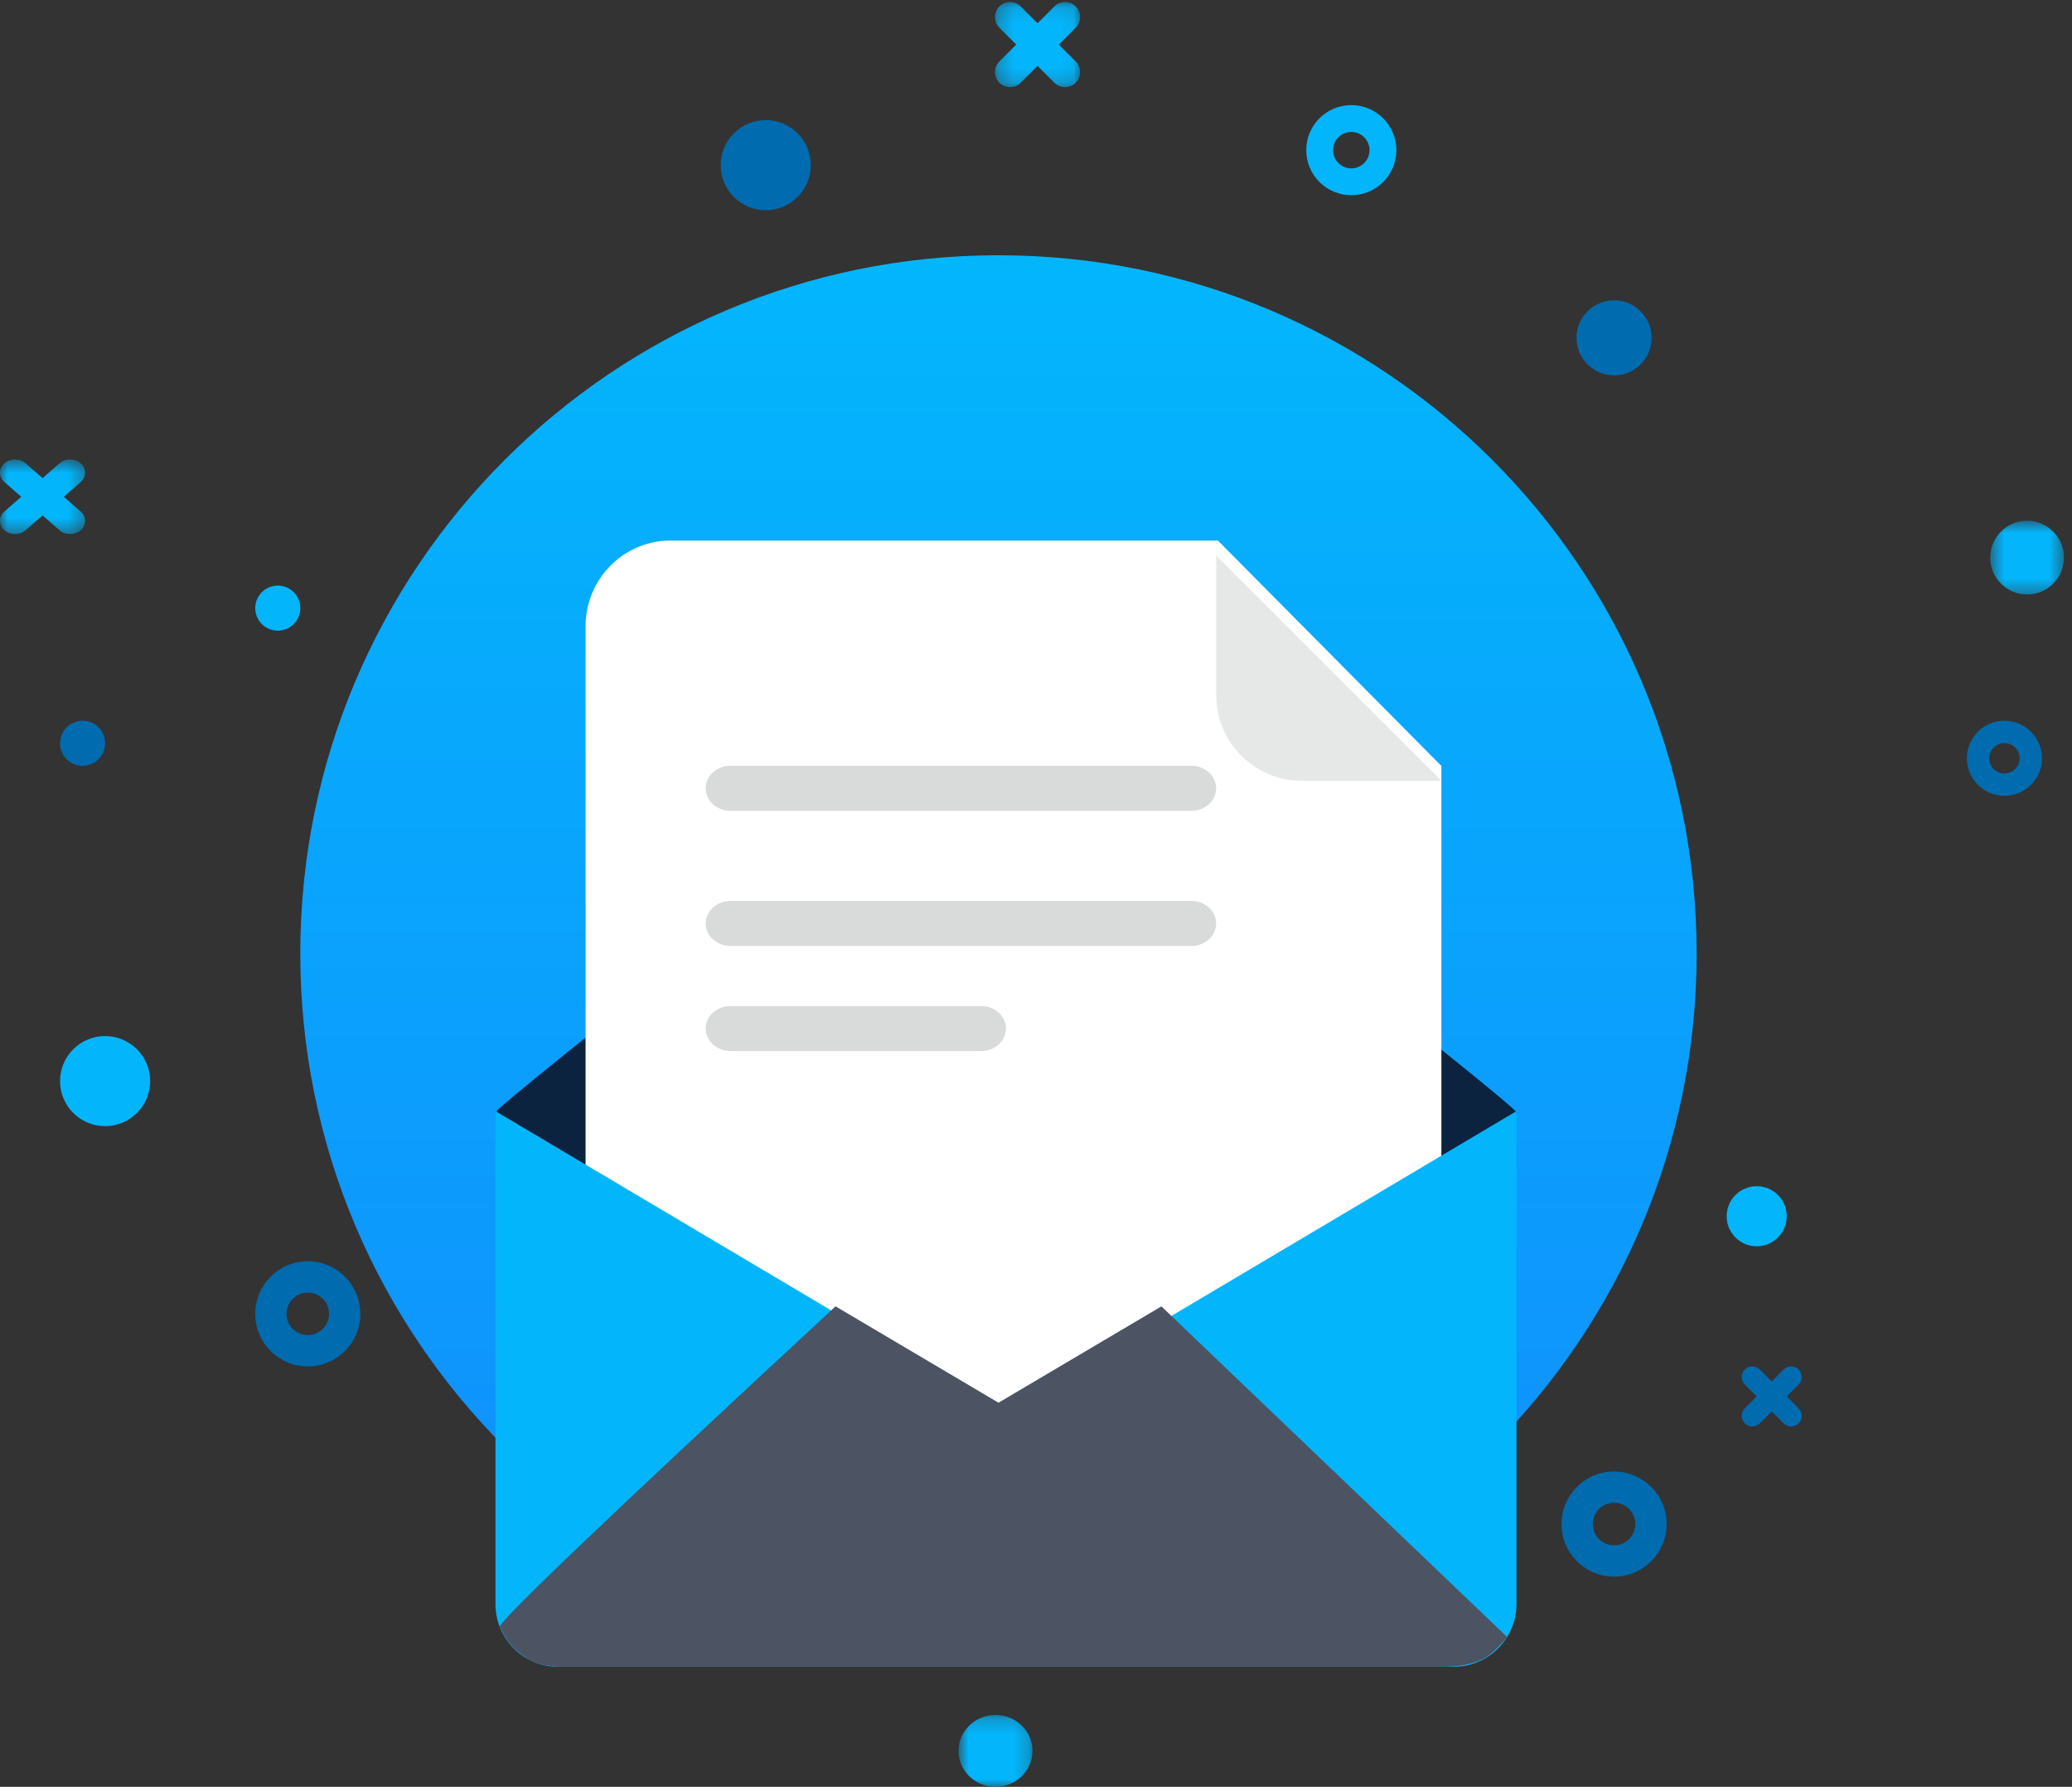 <?xml version="1.0" encoding="UTF-8"?>
<svg width="138px" height="119px" viewBox="0 0 138 119" version="1.1" xmlns="http://www.w3.org/2000/svg" xmlns:xlink="http://www.w3.org/1999/xlink">
    <rect x="0" y="0" width="138" height="119" fill="#333333" stroke="none"/>
    <!-- Generator: Sketch 60.1 (88133) - https://sketch.com -->
    <title>Group 53</title>
    <desc>Created with Sketch.</desc>
    <defs>
        <linearGradient x1="50%" y1="0%" x2="50%" y2="171.666%" id="linearGradient-1">
            <stop stop-color="#03B6FC" offset="0%"></stop>
            <stop stop-color="#1B71FF" offset="100%"></stop>
        </linearGradient>
        <polygon id="path-2" points="0.842 0.213 5.767 0.213 5.767 5 0.842 5"></polygon>
        <polygon id="path-4" points="0.555 0.681 5.466 0.681 5.466 5.592 0.555 5.592"></polygon>
        <polygon id="path-6" points="0.268 0.134 5.937 0.134 5.937 5.803 0.268 5.803"></polygon>
        <polygon id="path-8" points="0 0.604 5.669 0.604 5.669 5.565 0 5.565"></polygon>
    </defs>
    <g id="Campaign-Creation-V6" stroke="none" stroke-width="1" fill="none" fill-rule="evenodd">
        <g id="New-Email-Campaign-Creation-Highlighted" transform="translate(-674, -441)">
            <g id="Group-53" transform="translate(674, 441)">
                <path d="M66.5,17 C40.819,17 20,37.819 20,63.5 C20,89.181 40.819,110 66.5,110 C92.181,110 113,89.181 113,63.5 C113,37.819 92.181,17 66.5,17 Z" id="Fill-1" fill="url(#linearGradient-1)"></path>
                <path d="M101,74.129 L67,94 L33,74.129 C33,74.113 33,74.091 33.006,74.075 C33.034,73.948 34.91,72.396 37.772,70.091 C37.8,70.07 37.822,70.047 37.849,70.026 C47.238,62.471 67,47 67,47 C67,47 86.763,62.471 96.151,70.026 C99.057,72.363 100.967,73.943 100.994,74.075 C101,74.091 101,74.113 101,74.129" id="Fill-3" fill="#0C2340"></path>
                <path d="M81.115,36 L44.661,36 C41.534,36 39,38.556 39,41.709 L39,97.291 C39,100.444 41.534,103 44.661,103 L90.338,103 C93.466,103 96,100.444 96,97.291 L96,51.011 L81.115,36 Z" id="Fill-5" fill="#FFFFFF"></path>
                <path d="M81,46.295 C81,49.445 83.555,52 86.705,52 L96,52 L81,37 L81,46.295 Z" id="Fill-7" fill="#E6E8E8"></path>
                <path d="M79.347,51 L48.653,51 C47.74,51 47,51.672 47,52.5 C47,53.328 47.74,54 48.653,54 L79.347,54 C80.26,54 81,53.328 81,52.5 C81,51.672 80.26,51 79.347,51" id="Fill-9" fill="#D9DBDB"></path>
                <path d="M79.347,60 L48.653,60 C47.74,60 47,60.672 47,61.5 C47,62.328 47.74,63 48.653,63 L79.347,63 C80.26,63 81,62.328 81,61.5 C81,60.672 80.26,60 79.347,60" id="Fill-11" fill="#D9DBDB"></path>
                <path d="M65.352,67 L48.648,67 C47.738,67 47,67.672 47,68.5 C47,69.328 47.738,70 48.648,70 L65.352,70 C66.262,70 67,69.328 67,68.5 C67,67.672 66.262,67 65.352,67" id="Fill-13" fill="#D9DBDB"></path>
                <path d="M101,74 L101,106.83 C101,109.125 99.137,111 96.857,111 L37.132,111 C34.853,111 33,109.125 33,106.83 L33,74 L67,94.177 L101,74 Z" id="Fill-15" fill="#03B6FC"></path>
                <path d="M77.352,87.003 L66.503,93.418 L55.649,87 C40.596,100.936 33.144,108.052 33.291,108.347 C33.513,108.791 33.817,109.478 34.596,110.084 C35.375,110.689 35.683,110.869 37.132,111 L96,111 C96.604,111 97.772,110.959 98.655,110.542 C99.477,110.154 100.023,109.404 100.383,109.024 L77.352,87.003 Z" id="Fill-17" fill="#4C5463"></path>
                <path d="M20.5,88.917 C19.717,88.917 19.083,88.282 19.083,87.5 C19.083,86.718 19.717,86.084 20.5,86.084 C21.282,86.084 21.917,86.718 21.917,87.5 C21.917,88.282 21.282,88.917 20.5,88.917 M20.5,84 C18.567,84 17,85.567 17,87.5 C17,89.434 18.567,91 20.5,91 C22.433,91 24,89.434 24,87.5 C24,85.567 22.433,84 20.5,84" id="Fill-19" fill="#006BAF"></path>
                <path d="M107.5,102.917 C106.718,102.917 106.083,102.282 106.083,101.5 C106.083,100.718 106.718,100.083 107.5,100.083 C108.282,100.083 108.917,100.718 108.917,101.5 C108.917,102.282 108.282,102.917 107.5,102.917 M107.5,98 C105.567,98 104,99.567 104,101.5 C104,103.433 105.567,105 107.5,105 C109.433,105 111,103.433 111,101.5 C111,99.567 109.433,98 107.5,98" id="Fill-21" fill="#006BAF"></path>
                <path d="M133.5,51.512 C132.94,51.512 132.488,51.06 132.488,50.5 C132.488,49.941 132.94,49.489 133.5,49.489 C134.059,49.489 134.512,49.941 134.512,50.5 C134.512,51.06 134.059,51.512 133.5,51.512 M133.5,48 C132.119,48 131,49.12 131,50.5 C131,51.881 132.119,53 133.5,53 C134.88,53 136,51.881 136,50.5 C136,49.12 134.88,48 133.5,48" id="Fill-23" fill="#006BAF"></path>
                <path d="M90,11.214 C89.329,11.214 88.785,10.671 88.785,10 C88.785,9.329 89.329,8.786 90,8.786 C90.67,8.786 91.214,9.329 91.214,10 C91.214,10.671 90.67,11.214 90,11.214 M90,7 C88.343,7 87,8.344 87,10 C87,11.657 88.343,13 90,13 C91.657,13 93,11.657 93,10 C93,8.344 91.657,7 90,7" id="Fill-25" fill="#03B6FC"></path>
                <path d="M7,69 C5.343,69 4,70.344 4,72 C4,73.656 5.343,75 7,75 C8.657,75 10,73.656 10,72 C10,70.344 8.657,69 7,69" id="Fill-27" fill="#03B6FC"></path>
                <path d="M117,79 C115.895,79 115,79.896 115,81 C115,82.105 115.895,83 117,83 C118.104,83 119,82.105 119,81 C119,79.896 118.104,79 117,79" id="Fill-29" fill="#03B6FC"></path>
                <path d="M51,8 C49.343,8 48,9.343 48,11 C48,12.657 49.343,14 51,14 C52.657,14 54,12.657 54,11 C54,9.343 52.657,8 51,8" id="Fill-31" fill="#006BAF"></path>
                <g id="Group-35" transform="translate(63, 114)">
                    <mask id="mask-3" fill="white">
                        <use xlink:href="#path-2"></use>
                    </mask>
                    <g id="Clip-34"></g>
                    <path d="M3.305,0.213 C1.946,0.213 0.842,1.284 0.842,2.607 C0.842,3.929 1.946,5 3.305,5 C4.664,5 5.767,3.929 5.767,2.607 C5.767,1.284 4.664,0.213 3.305,0.213" id="Fill-33" fill="#03B6FC" mask="url(#mask-3)"></path>
                </g>
                <path d="M107.5,20 C106.12,20 105,21.119 105,22.5 C105,23.88 106.12,25 107.5,25 C108.881,25 110,23.88 110,22.5 C110,21.119 108.881,20 107.5,20" id="Fill-36" fill="#006BAF"></path>
                <path d="M18.5,39 C17.671,39 17,39.671 17,40.5 C17,41.329 17.671,42 18.5,42 C19.329,42 20,41.329 20,40.5 C20,39.671 19.329,39 18.5,39" id="Fill-38" fill="#03B6FC"></path>
                <g id="Group-42" transform="translate(132, 34)">
                    <mask id="mask-5" fill="white">
                        <use xlink:href="#path-4"></use>
                    </mask>
                    <g id="Clip-41"></g>
                    <path d="M3.011,0.681 C1.655,0.681 0.555,1.78 0.555,3.136 C0.555,4.492 1.655,5.592 3.011,5.592 C4.367,5.592 5.466,4.492 5.466,3.136 C5.466,1.78 4.367,0.681 3.011,0.681" id="Fill-40" fill="#03B6FC" mask="url(#mask-5)"></path>
                </g>
                <path d="M5.5,48 C4.671,48 4,48.671 4,49.5 C4,50.329 4.671,51 5.5,51 C6.328,51 7,50.329 7,49.5 C7,48.671 6.328,48 5.5,48" id="Fill-43" fill="#006BAF"></path>
                <g id="Group-47" transform="translate(66, 0)">
                    <mask id="mask-7" fill="white">
                        <use xlink:href="#path-6"></use>
                    </mask>
                    <g id="Clip-46"></g>
                    <path d="M4.52,2.968 L5.645,1.844 C6.035,1.454 6.035,0.816 5.645,0.426 C5.255,0.036 4.617,0.036 4.227,0.426 L3.102,1.551 L1.978,0.426 C1.588,0.036 0.95,0.036 0.56,0.426 C0.17,0.816 0.17,1.454 0.56,1.844 L1.685,2.968 L0.56,4.093 C0.17,4.483 0.17,5.121 0.56,5.511 C0.95,5.9 1.588,5.9 1.978,5.511 L3.102,4.386 L4.227,5.511 C4.617,5.9 5.255,5.9 5.645,5.511 C6.035,5.121 6.035,4.483 5.645,4.093 L4.52,2.968 Z" id="Fill-45" fill="#03B6FC" mask="url(#mask-7)"></path>
                </g>
                <g id="Group-50" transform="translate(0, 30)">
                    <mask id="mask-9" fill="white">
                        <use xlink:href="#path-8"></use>
                    </mask>
                    <g id="Clip-49"></g>
                    <path d="M4.252,3.084 L5.377,2.1 C5.767,1.759 5.767,1.201 5.377,0.86 C4.987,0.519 4.349,0.519 3.959,0.86 L2.834,1.844 L1.71,0.86 C1.321,0.519 0.682,0.519 0.292,0.86 C-0.098,1.201 -0.098,1.759 0.292,2.1 L1.417,3.084 L0.292,4.068 C-0.098,4.41 -0.098,4.968 0.292,5.309 C0.682,5.65 1.321,5.65 1.71,5.309 L2.834,4.325 L3.959,5.309 C4.349,5.65 4.987,5.65 5.377,5.309 C5.767,4.968 5.767,4.41 5.377,4.068 L4.252,3.084 Z" id="Fill-48" fill="#03B6FC" mask="url(#mask-9)"></path>
                </g>
                <path d="M119,93 L119.793,92.207 C120.069,91.931 120.069,91.481 119.793,91.206 C119.518,90.931 119.069,90.931 118.793,91.206 L118,92 L117.206,91.206 C116.932,90.931 116.482,90.931 116.206,91.206 C115.931,91.481 115.931,91.931 116.206,92.207 L116.999,93 L116.206,93.793 C115.931,94.068 115.931,94.518 116.206,94.794 C116.482,95.069 116.932,95.069 117.206,94.794 L118,94 L118.793,94.794 C119.069,95.069 119.518,95.069 119.793,94.794 C120.069,94.518 120.069,94.068 119.793,93.793 L119,93 Z" id="Fill-51" fill="#006BAF"></path>
            </g>
        </g>
    </g>
</svg>